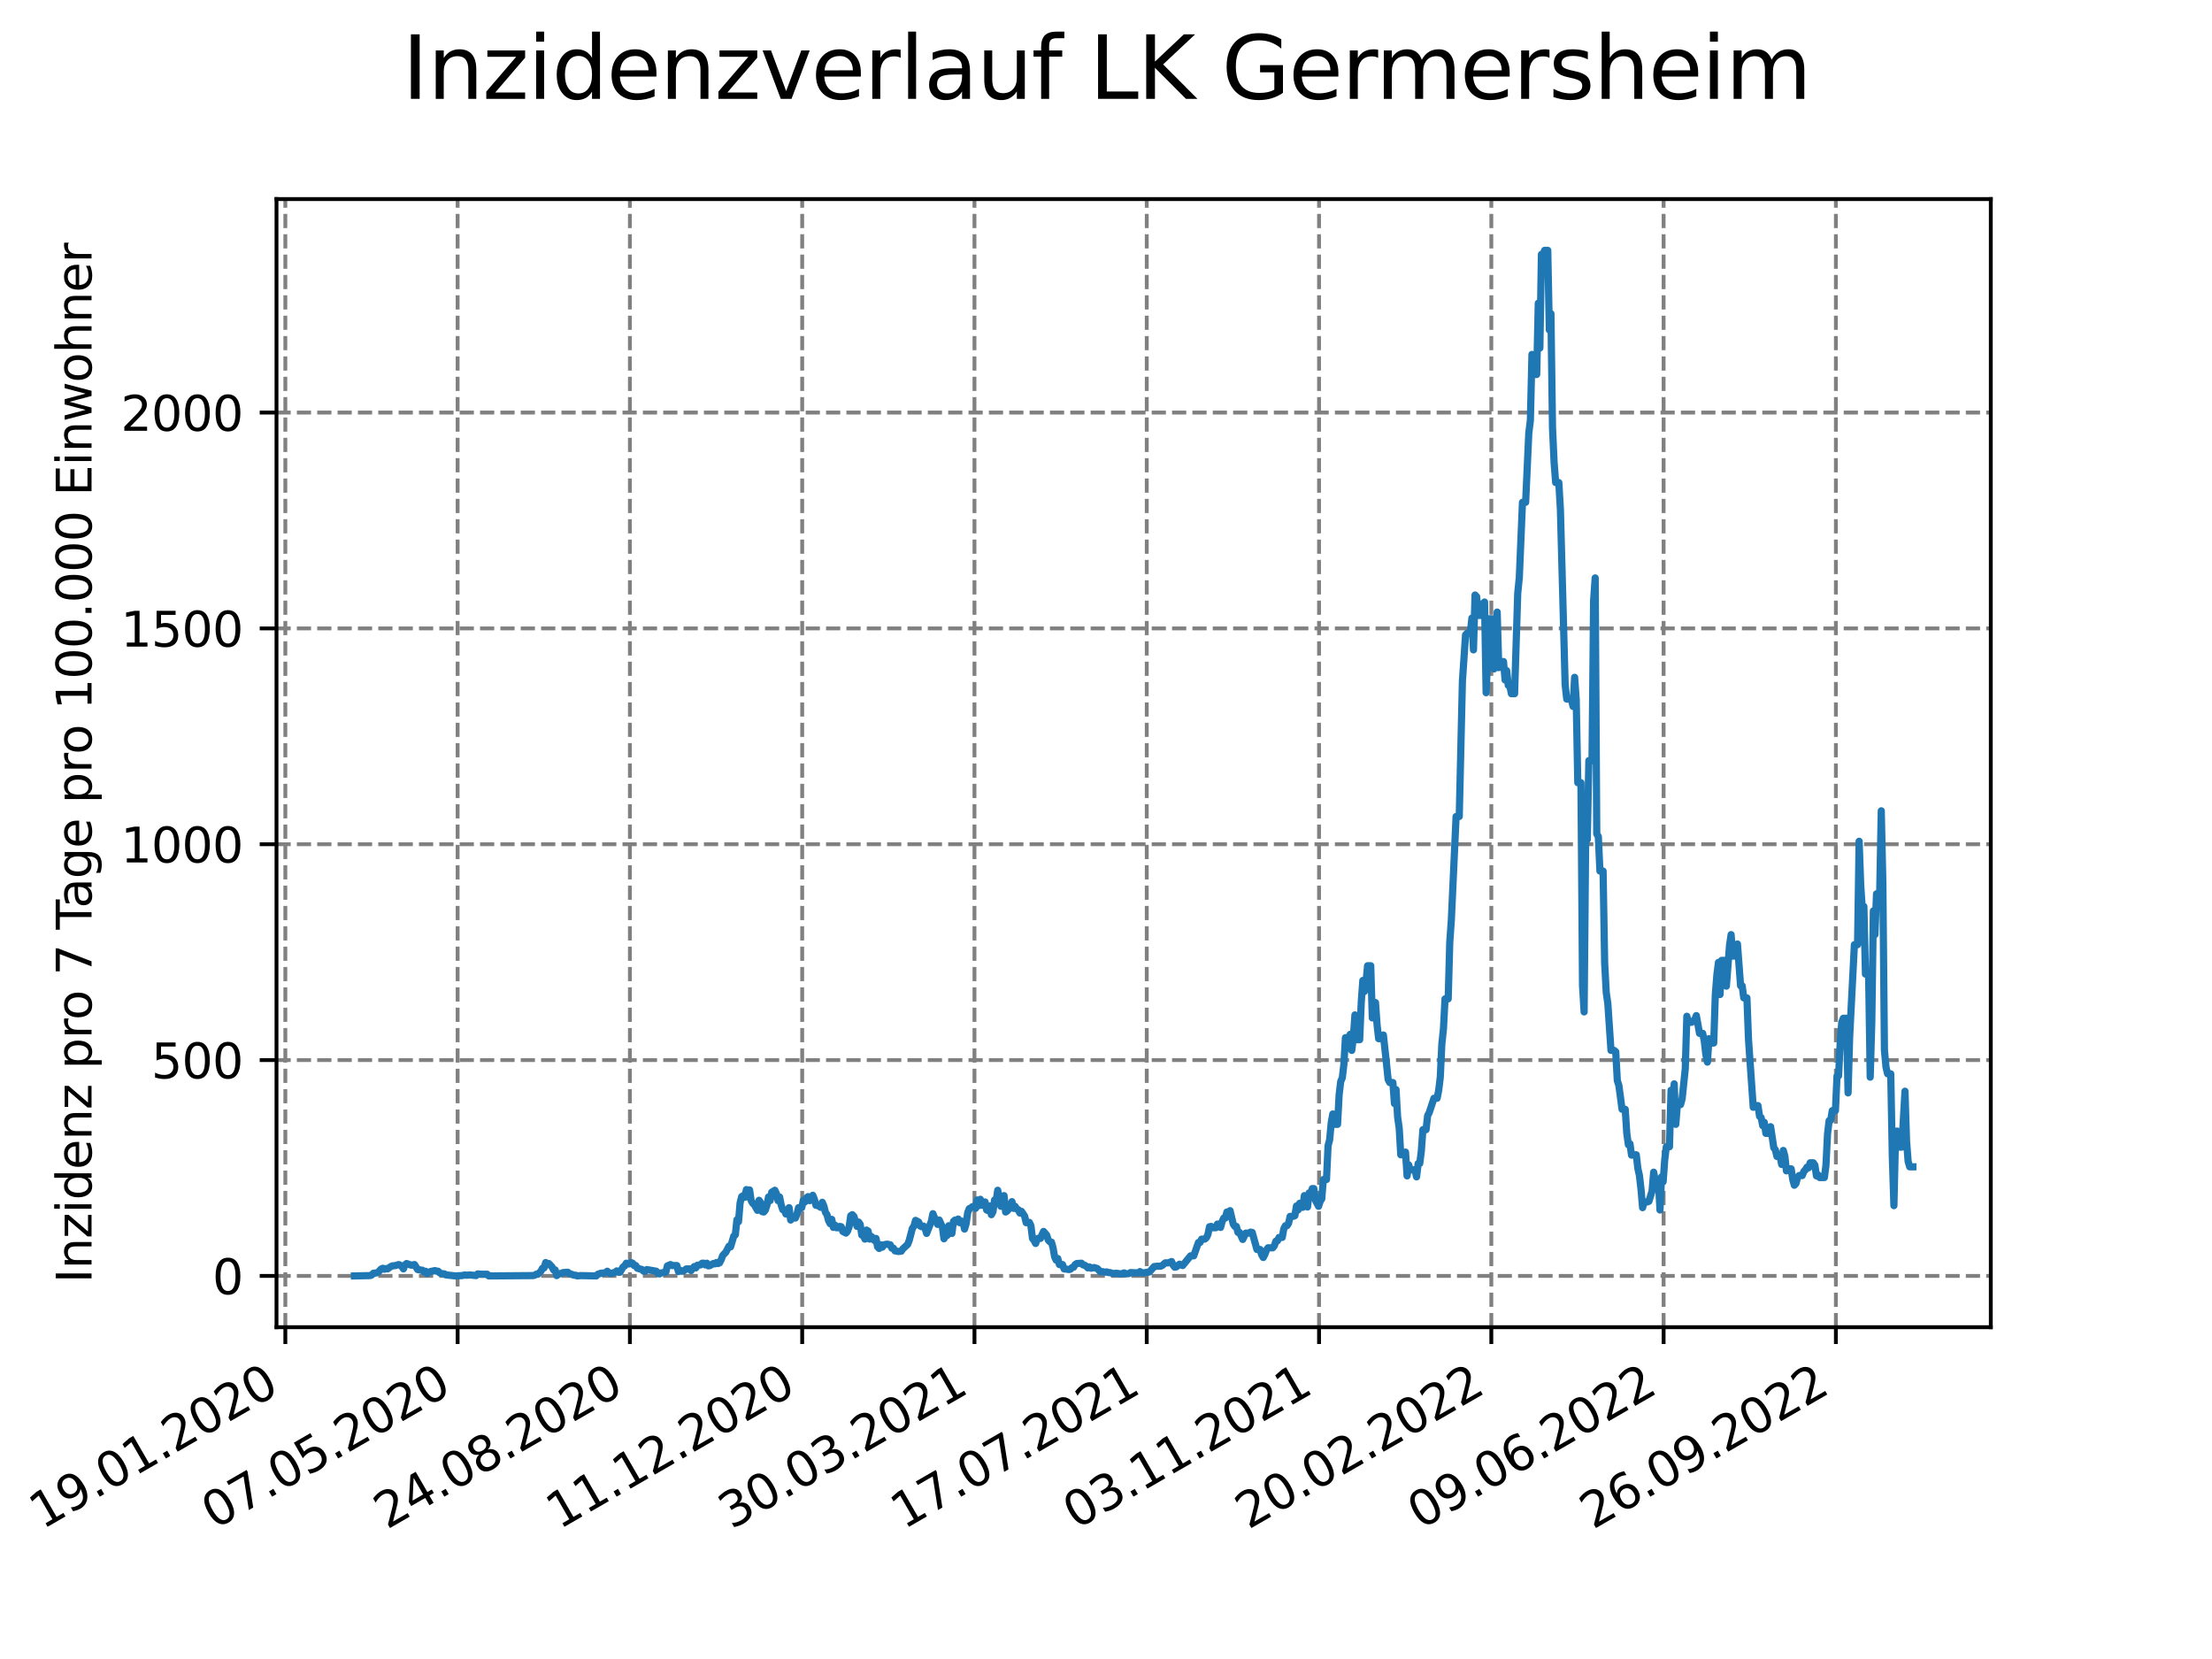 <?xml version="1.0" encoding="utf-8" standalone="no"?>
<!DOCTYPE svg PUBLIC "-//W3C//DTD SVG 1.1//EN"
  "http://www.w3.org/Graphics/SVG/1.1/DTD/svg11.dtd">
<svg xmlns:xlink="http://www.w3.org/1999/xlink" width="460.8pt" height="345.6pt" viewBox="0 0 460.8 345.6" xmlns="http://www.w3.org/2000/svg" version="1.1">
 <defs>
  <style type="text/css">*{stroke-linejoin: round; stroke-linecap: butt}</style>
 </defs>
 <g id="figure_1">
  <g id="patch_1">
   <path d="M 0 345.6 
L 460.8 345.6 
L 460.8 0 
L 0 0 
z
" style="fill: #ffffff"/>
  </g>
  <g id="axes_1">
   <g id="patch_2">
    <path d="M 57.6 276.48 
L 414.72 276.48 
L 414.72 41.472 
L 57.6 41.472 
z
" style="fill: #ffffff"/>
   </g>
   <g id="matplotlib.axis_1">
    <g id="xtick_1">
     <g id="line2d_1">
      <path d="M 59.441 276.48 
L 59.441 41.472 
" clip-path="url(#p1790103b76)" style="fill: none; stroke-dasharray: 2.96,1.28; stroke-dashoffset: 0; stroke: #808080; stroke-width: 0.8"/>
     </g>
     <g id="line2d_2">
      <defs>
       <path id="mfc43ebc1b9" d="M 0 0 
L 0 3.5 
" style="stroke: #000000; stroke-width: 0.8"/>
      </defs>
      <g>
       <use xlink:href="#mfc43ebc1b9" x="59.441" y="276.48" style="stroke: #000000; stroke-width: 0.8"/>
      </g>
     </g>
     <g id="text_1">
      <!-- 19.01.2020 -->
      <g transform="translate(8.816 318.689) rotate(-30) scale(0.1 -0.1)">
       <defs>
        <path id="DejaVuSans-31" d="M 794 531 
L 1825 531 
L 1825 4091 
L 703 3866 
L 703 4441 
L 1819 4666 
L 2450 4666 
L 2450 531 
L 3481 531 
L 3481 0 
L 794 0 
L 794 531 
z
" transform="scale(0.016)"/>
        <path id="DejaVuSans-39" d="M 703 97 
L 703 672 
Q 941 559 1184 500 
Q 1428 441 1663 441 
Q 2288 441 2617 861 
Q 2947 1281 2994 2138 
Q 2813 1869 2534 1725 
Q 2256 1581 1919 1581 
Q 1219 1581 811 2004 
Q 403 2428 403 3163 
Q 403 3881 828 4315 
Q 1253 4750 1959 4750 
Q 2769 4750 3195 4129 
Q 3622 3509 3622 2328 
Q 3622 1225 3098 567 
Q 2575 -91 1691 -91 
Q 1453 -91 1209 -44 
Q 966 3 703 97 
z
M 1959 2075 
Q 2384 2075 2632 2365 
Q 2881 2656 2881 3163 
Q 2881 3666 2632 3958 
Q 2384 4250 1959 4250 
Q 1534 4250 1286 3958 
Q 1038 3666 1038 3163 
Q 1038 2656 1286 2365 
Q 1534 2075 1959 2075 
z
" transform="scale(0.016)"/>
        <path id="DejaVuSans-2e" d="M 684 794 
L 1344 794 
L 1344 0 
L 684 0 
L 684 794 
z
" transform="scale(0.016)"/>
        <path id="DejaVuSans-30" d="M 2034 4250 
Q 1547 4250 1301 3770 
Q 1056 3291 1056 2328 
Q 1056 1369 1301 889 
Q 1547 409 2034 409 
Q 2525 409 2770 889 
Q 3016 1369 3016 2328 
Q 3016 3291 2770 3770 
Q 2525 4250 2034 4250 
z
M 2034 4750 
Q 2819 4750 3233 4129 
Q 3647 3509 3647 2328 
Q 3647 1150 3233 529 
Q 2819 -91 2034 -91 
Q 1250 -91 836 529 
Q 422 1150 422 2328 
Q 422 3509 836 4129 
Q 1250 4750 2034 4750 
z
" transform="scale(0.016)"/>
        <path id="DejaVuSans-32" d="M 1228 531 
L 3431 531 
L 3431 0 
L 469 0 
L 469 531 
Q 828 903 1448 1529 
Q 2069 2156 2228 2338 
Q 2531 2678 2651 2914 
Q 2772 3150 2772 3378 
Q 2772 3750 2511 3984 
Q 2250 4219 1831 4219 
Q 1534 4219 1204 4116 
Q 875 4013 500 3803 
L 500 4441 
Q 881 4594 1212 4672 
Q 1544 4750 1819 4750 
Q 2544 4750 2975 4387 
Q 3406 4025 3406 3419 
Q 3406 3131 3298 2873 
Q 3191 2616 2906 2266 
Q 2828 2175 2409 1742 
Q 1991 1309 1228 531 
z
" transform="scale(0.016)"/>
       </defs>
       <use xlink:href="#DejaVuSans-31"/>
       <use xlink:href="#DejaVuSans-39" x="63.623"/>
       <use xlink:href="#DejaVuSans-2e" x="127.246"/>
       <use xlink:href="#DejaVuSans-30" x="159.033"/>
       <use xlink:href="#DejaVuSans-31" x="222.656"/>
       <use xlink:href="#DejaVuSans-2e" x="286.279"/>
       <use xlink:href="#DejaVuSans-32" x="318.066"/>
       <use xlink:href="#DejaVuSans-30" x="381.689"/>
       <use xlink:href="#DejaVuSans-32" x="445.312"/>
       <use xlink:href="#DejaVuSans-30" x="508.936"/>
      </g>
     </g>
    </g>
    <g id="xtick_2">
     <g id="line2d_3">
      <path d="M 95.331 276.48 
L 95.331 41.472 
" clip-path="url(#p1790103b76)" style="fill: none; stroke-dasharray: 2.96,1.28; stroke-dashoffset: 0; stroke: #808080; stroke-width: 0.8"/>
     </g>
     <g id="line2d_4">
      <g>
       <use xlink:href="#mfc43ebc1b9" x="95.331" y="276.48" style="stroke: #000000; stroke-width: 0.8"/>
      </g>
     </g>
     <g id="text_2">
      <!-- 07.05.2020 -->
      <g transform="translate(44.706 318.689) rotate(-30) scale(0.1 -0.1)">
       <defs>
        <path id="DejaVuSans-37" d="M 525 4666 
L 3525 4666 
L 3525 4397 
L 1831 0 
L 1172 0 
L 2766 4134 
L 525 4134 
L 525 4666 
z
" transform="scale(0.016)"/>
        <path id="DejaVuSans-35" d="M 691 4666 
L 3169 4666 
L 3169 4134 
L 1269 4134 
L 1269 2991 
Q 1406 3038 1543 3061 
Q 1681 3084 1819 3084 
Q 2600 3084 3056 2656 
Q 3513 2228 3513 1497 
Q 3513 744 3044 326 
Q 2575 -91 1722 -91 
Q 1428 -91 1123 -41 
Q 819 9 494 109 
L 494 744 
Q 775 591 1075 516 
Q 1375 441 1709 441 
Q 2250 441 2565 725 
Q 2881 1009 2881 1497 
Q 2881 1984 2565 2268 
Q 2250 2553 1709 2553 
Q 1456 2553 1204 2497 
Q 953 2441 691 2322 
L 691 4666 
z
" transform="scale(0.016)"/>
       </defs>
       <use xlink:href="#DejaVuSans-30"/>
       <use xlink:href="#DejaVuSans-37" x="63.623"/>
       <use xlink:href="#DejaVuSans-2e" x="127.246"/>
       <use xlink:href="#DejaVuSans-30" x="159.033"/>
       <use xlink:href="#DejaVuSans-35" x="222.656"/>
       <use xlink:href="#DejaVuSans-2e" x="286.279"/>
       <use xlink:href="#DejaVuSans-32" x="318.066"/>
       <use xlink:href="#DejaVuSans-30" x="381.689"/>
       <use xlink:href="#DejaVuSans-32" x="445.312"/>
       <use xlink:href="#DejaVuSans-30" x="508.936"/>
      </g>
     </g>
    </g>
    <g id="xtick_3">
     <g id="line2d_5">
      <path d="M 131.221 276.48 
L 131.221 41.472 
" clip-path="url(#p1790103b76)" style="fill: none; stroke-dasharray: 2.96,1.28; stroke-dashoffset: 0; stroke: #808080; stroke-width: 0.8"/>
     </g>
     <g id="line2d_6">
      <g>
       <use xlink:href="#mfc43ebc1b9" x="131.221" y="276.48" style="stroke: #000000; stroke-width: 0.8"/>
      </g>
     </g>
     <g id="text_3">
      <!-- 24.08.2020 -->
      <g transform="translate(80.596 318.689) rotate(-30) scale(0.1 -0.1)">
       <defs>
        <path id="DejaVuSans-34" d="M 2419 4116 
L 825 1625 
L 2419 1625 
L 2419 4116 
z
M 2253 4666 
L 3047 4666 
L 3047 1625 
L 3713 1625 
L 3713 1100 
L 3047 1100 
L 3047 0 
L 2419 0 
L 2419 1100 
L 313 1100 
L 313 1709 
L 2253 4666 
z
" transform="scale(0.016)"/>
        <path id="DejaVuSans-38" d="M 2034 2216 
Q 1584 2216 1326 1975 
Q 1069 1734 1069 1313 
Q 1069 891 1326 650 
Q 1584 409 2034 409 
Q 2484 409 2743 651 
Q 3003 894 3003 1313 
Q 3003 1734 2745 1975 
Q 2488 2216 2034 2216 
z
M 1403 2484 
Q 997 2584 770 2862 
Q 544 3141 544 3541 
Q 544 4100 942 4425 
Q 1341 4750 2034 4750 
Q 2731 4750 3128 4425 
Q 3525 4100 3525 3541 
Q 3525 3141 3298 2862 
Q 3072 2584 2669 2484 
Q 3125 2378 3379 2068 
Q 3634 1759 3634 1313 
Q 3634 634 3220 271 
Q 2806 -91 2034 -91 
Q 1263 -91 848 271 
Q 434 634 434 1313 
Q 434 1759 690 2068 
Q 947 2378 1403 2484 
z
M 1172 3481 
Q 1172 3119 1398 2916 
Q 1625 2713 2034 2713 
Q 2441 2713 2670 2916 
Q 2900 3119 2900 3481 
Q 2900 3844 2670 4047 
Q 2441 4250 2034 4250 
Q 1625 4250 1398 4047 
Q 1172 3844 1172 3481 
z
" transform="scale(0.016)"/>
       </defs>
       <use xlink:href="#DejaVuSans-32"/>
       <use xlink:href="#DejaVuSans-34" x="63.623"/>
       <use xlink:href="#DejaVuSans-2e" x="127.246"/>
       <use xlink:href="#DejaVuSans-30" x="159.033"/>
       <use xlink:href="#DejaVuSans-38" x="222.656"/>
       <use xlink:href="#DejaVuSans-2e" x="286.279"/>
       <use xlink:href="#DejaVuSans-32" x="318.066"/>
       <use xlink:href="#DejaVuSans-30" x="381.689"/>
       <use xlink:href="#DejaVuSans-32" x="445.312"/>
       <use xlink:href="#DejaVuSans-30" x="508.936"/>
      </g>
     </g>
    </g>
    <g id="xtick_4">
     <g id="line2d_7">
      <path d="M 167.111 276.48 
L 167.111 41.472 
" clip-path="url(#p1790103b76)" style="fill: none; stroke-dasharray: 2.96,1.28; stroke-dashoffset: 0; stroke: #808080; stroke-width: 0.8"/>
     </g>
     <g id="line2d_8">
      <g>
       <use xlink:href="#mfc43ebc1b9" x="167.111" y="276.48" style="stroke: #000000; stroke-width: 0.8"/>
      </g>
     </g>
     <g id="text_4">
      <!-- 11.12.2020 -->
      <g transform="translate(116.485 318.689) rotate(-30) scale(0.1 -0.1)">
       <use xlink:href="#DejaVuSans-31"/>
       <use xlink:href="#DejaVuSans-31" x="63.623"/>
       <use xlink:href="#DejaVuSans-2e" x="127.246"/>
       <use xlink:href="#DejaVuSans-31" x="159.033"/>
       <use xlink:href="#DejaVuSans-32" x="222.656"/>
       <use xlink:href="#DejaVuSans-2e" x="286.279"/>
       <use xlink:href="#DejaVuSans-32" x="318.066"/>
       <use xlink:href="#DejaVuSans-30" x="381.689"/>
       <use xlink:href="#DejaVuSans-32" x="445.312"/>
       <use xlink:href="#DejaVuSans-30" x="508.936"/>
      </g>
     </g>
    </g>
    <g id="xtick_5">
     <g id="line2d_9">
      <path d="M 203 276.48 
L 203 41.472 
" clip-path="url(#p1790103b76)" style="fill: none; stroke-dasharray: 2.96,1.28; stroke-dashoffset: 0; stroke: #808080; stroke-width: 0.8"/>
     </g>
     <g id="line2d_10">
      <g>
       <use xlink:href="#mfc43ebc1b9" x="203" y="276.48" style="stroke: #000000; stroke-width: 0.8"/>
      </g>
     </g>
     <g id="text_5">
      <!-- 30.03.2021 -->
      <g transform="translate(152.375 318.689) rotate(-30) scale(0.1 -0.1)">
       <defs>
        <path id="DejaVuSans-33" d="M 2597 2516 
Q 3050 2419 3304 2112 
Q 3559 1806 3559 1356 
Q 3559 666 3084 287 
Q 2609 -91 1734 -91 
Q 1441 -91 1130 -33 
Q 819 25 488 141 
L 488 750 
Q 750 597 1062 519 
Q 1375 441 1716 441 
Q 2309 441 2620 675 
Q 2931 909 2931 1356 
Q 2931 1769 2642 2001 
Q 2353 2234 1838 2234 
L 1294 2234 
L 1294 2753 
L 1863 2753 
Q 2328 2753 2575 2939 
Q 2822 3125 2822 3475 
Q 2822 3834 2567 4026 
Q 2313 4219 1838 4219 
Q 1578 4219 1281 4162 
Q 984 4106 628 3988 
L 628 4550 
Q 988 4650 1302 4700 
Q 1616 4750 1894 4750 
Q 2613 4750 3031 4423 
Q 3450 4097 3450 3541 
Q 3450 3153 3228 2886 
Q 3006 2619 2597 2516 
z
" transform="scale(0.016)"/>
       </defs>
       <use xlink:href="#DejaVuSans-33"/>
       <use xlink:href="#DejaVuSans-30" x="63.623"/>
       <use xlink:href="#DejaVuSans-2e" x="127.246"/>
       <use xlink:href="#DejaVuSans-30" x="159.033"/>
       <use xlink:href="#DejaVuSans-33" x="222.656"/>
       <use xlink:href="#DejaVuSans-2e" x="286.279"/>
       <use xlink:href="#DejaVuSans-32" x="318.066"/>
       <use xlink:href="#DejaVuSans-30" x="381.689"/>
       <use xlink:href="#DejaVuSans-32" x="445.312"/>
       <use xlink:href="#DejaVuSans-31" x="508.936"/>
      </g>
     </g>
    </g>
    <g id="xtick_6">
     <g id="line2d_11">
      <path d="M 238.89 276.48 
L 238.89 41.472 
" clip-path="url(#p1790103b76)" style="fill: none; stroke-dasharray: 2.96,1.28; stroke-dashoffset: 0; stroke: #808080; stroke-width: 0.8"/>
     </g>
     <g id="line2d_12">
      <g>
       <use xlink:href="#mfc43ebc1b9" x="238.89" y="276.48" style="stroke: #000000; stroke-width: 0.8"/>
      </g>
     </g>
     <g id="text_6">
      <!-- 17.07.2021 -->
      <g transform="translate(188.265 318.689) rotate(-30) scale(0.1 -0.1)">
       <use xlink:href="#DejaVuSans-31"/>
       <use xlink:href="#DejaVuSans-37" x="63.623"/>
       <use xlink:href="#DejaVuSans-2e" x="127.246"/>
       <use xlink:href="#DejaVuSans-30" x="159.033"/>
       <use xlink:href="#DejaVuSans-37" x="222.656"/>
       <use xlink:href="#DejaVuSans-2e" x="286.279"/>
       <use xlink:href="#DejaVuSans-32" x="318.066"/>
       <use xlink:href="#DejaVuSans-30" x="381.689"/>
       <use xlink:href="#DejaVuSans-32" x="445.312"/>
       <use xlink:href="#DejaVuSans-31" x="508.936"/>
      </g>
     </g>
    </g>
    <g id="xtick_7">
     <g id="line2d_13">
      <path d="M 274.78 276.48 
L 274.78 41.472 
" clip-path="url(#p1790103b76)" style="fill: none; stroke-dasharray: 2.96,1.28; stroke-dashoffset: 0; stroke: #808080; stroke-width: 0.8"/>
     </g>
     <g id="line2d_14">
      <g>
       <use xlink:href="#mfc43ebc1b9" x="274.78" y="276.48" style="stroke: #000000; stroke-width: 0.8"/>
      </g>
     </g>
     <g id="text_7">
      <!-- 03.11.2021 -->
      <g transform="translate(224.155 318.689) rotate(-30) scale(0.1 -0.1)">
       <use xlink:href="#DejaVuSans-30"/>
       <use xlink:href="#DejaVuSans-33" x="63.623"/>
       <use xlink:href="#DejaVuSans-2e" x="127.246"/>
       <use xlink:href="#DejaVuSans-31" x="159.033"/>
       <use xlink:href="#DejaVuSans-31" x="222.656"/>
       <use xlink:href="#DejaVuSans-2e" x="286.279"/>
       <use xlink:href="#DejaVuSans-32" x="318.066"/>
       <use xlink:href="#DejaVuSans-30" x="381.689"/>
       <use xlink:href="#DejaVuSans-32" x="445.312"/>
       <use xlink:href="#DejaVuSans-31" x="508.936"/>
      </g>
     </g>
    </g>
    <g id="xtick_8">
     <g id="line2d_15">
      <path d="M 310.67 276.48 
L 310.67 41.472 
" clip-path="url(#p1790103b76)" style="fill: none; stroke-dasharray: 2.96,1.28; stroke-dashoffset: 0; stroke: #808080; stroke-width: 0.8"/>
     </g>
     <g id="line2d_16">
      <g>
       <use xlink:href="#mfc43ebc1b9" x="310.67" y="276.48" style="stroke: #000000; stroke-width: 0.8"/>
      </g>
     </g>
     <g id="text_8">
      <!-- 20.02.2022 -->
      <g transform="translate(260.045 318.689) rotate(-30) scale(0.1 -0.1)">
       <use xlink:href="#DejaVuSans-32"/>
       <use xlink:href="#DejaVuSans-30" x="63.623"/>
       <use xlink:href="#DejaVuSans-2e" x="127.246"/>
       <use xlink:href="#DejaVuSans-30" x="159.033"/>
       <use xlink:href="#DejaVuSans-32" x="222.656"/>
       <use xlink:href="#DejaVuSans-2e" x="286.279"/>
       <use xlink:href="#DejaVuSans-32" x="318.066"/>
       <use xlink:href="#DejaVuSans-30" x="381.689"/>
       <use xlink:href="#DejaVuSans-32" x="445.312"/>
       <use xlink:href="#DejaVuSans-32" x="508.936"/>
      </g>
     </g>
    </g>
    <g id="xtick_9">
     <g id="line2d_17">
      <path d="M 346.56 276.48 
L 346.56 41.472 
" clip-path="url(#p1790103b76)" style="fill: none; stroke-dasharray: 2.96,1.28; stroke-dashoffset: 0; stroke: #808080; stroke-width: 0.8"/>
     </g>
     <g id="line2d_18">
      <g>
       <use xlink:href="#mfc43ebc1b9" x="346.56" y="276.48" style="stroke: #000000; stroke-width: 0.8"/>
      </g>
     </g>
     <g id="text_9">
      <!-- 09.06.2022 -->
      <g transform="translate(295.934 318.689) rotate(-30) scale(0.1 -0.1)">
       <defs>
        <path id="DejaVuSans-36" d="M 2113 2584 
Q 1688 2584 1439 2293 
Q 1191 2003 1191 1497 
Q 1191 994 1439 701 
Q 1688 409 2113 409 
Q 2538 409 2786 701 
Q 3034 994 3034 1497 
Q 3034 2003 2786 2293 
Q 2538 2584 2113 2584 
z
M 3366 4563 
L 3366 3988 
Q 3128 4100 2886 4159 
Q 2644 4219 2406 4219 
Q 1781 4219 1451 3797 
Q 1122 3375 1075 2522 
Q 1259 2794 1537 2939 
Q 1816 3084 2150 3084 
Q 2853 3084 3261 2657 
Q 3669 2231 3669 1497 
Q 3669 778 3244 343 
Q 2819 -91 2113 -91 
Q 1303 -91 875 529 
Q 447 1150 447 2328 
Q 447 3434 972 4092 
Q 1497 4750 2381 4750 
Q 2619 4750 2861 4703 
Q 3103 4656 3366 4563 
z
" transform="scale(0.016)"/>
       </defs>
       <use xlink:href="#DejaVuSans-30"/>
       <use xlink:href="#DejaVuSans-39" x="63.623"/>
       <use xlink:href="#DejaVuSans-2e" x="127.246"/>
       <use xlink:href="#DejaVuSans-30" x="159.033"/>
       <use xlink:href="#DejaVuSans-36" x="222.656"/>
       <use xlink:href="#DejaVuSans-2e" x="286.279"/>
       <use xlink:href="#DejaVuSans-32" x="318.066"/>
       <use xlink:href="#DejaVuSans-30" x="381.689"/>
       <use xlink:href="#DejaVuSans-32" x="445.312"/>
       <use xlink:href="#DejaVuSans-32" x="508.936"/>
      </g>
     </g>
    </g>
    <g id="xtick_10">
     <g id="line2d_19">
      <path d="M 382.449 276.48 
L 382.449 41.472 
" clip-path="url(#p1790103b76)" style="fill: none; stroke-dasharray: 2.96,1.28; stroke-dashoffset: 0; stroke: #808080; stroke-width: 0.8"/>
     </g>
     <g id="line2d_20">
      <g>
       <use xlink:href="#mfc43ebc1b9" x="382.449" y="276.48" style="stroke: #000000; stroke-width: 0.8"/>
      </g>
     </g>
     <g id="text_10">
      <!-- 26.09.2022 -->
      <g transform="translate(331.824 318.689) rotate(-30) scale(0.1 -0.1)">
       <use xlink:href="#DejaVuSans-32"/>
       <use xlink:href="#DejaVuSans-36" x="63.623"/>
       <use xlink:href="#DejaVuSans-2e" x="127.246"/>
       <use xlink:href="#DejaVuSans-30" x="159.033"/>
       <use xlink:href="#DejaVuSans-39" x="222.656"/>
       <use xlink:href="#DejaVuSans-2e" x="286.279"/>
       <use xlink:href="#DejaVuSans-32" x="318.066"/>
       <use xlink:href="#DejaVuSans-30" x="381.689"/>
       <use xlink:href="#DejaVuSans-32" x="445.312"/>
       <use xlink:href="#DejaVuSans-32" x="508.936"/>
      </g>
     </g>
    </g>
   </g>
   <g id="matplotlib.axis_2">
    <g id="ytick_1">
     <g id="line2d_21">
      <path d="M 57.6 265.798 
L 414.72 265.798 
" clip-path="url(#p1790103b76)" style="fill: none; stroke-dasharray: 2.96,1.28; stroke-dashoffset: 0; stroke: #808080; stroke-width: 0.8"/>
     </g>
     <g id="line2d_22">
      <defs>
       <path id="ma4d286fb2f" d="M 0 0 
L -3.5 0 
" style="stroke: #000000; stroke-width: 0.8"/>
      </defs>
      <g>
       <use xlink:href="#ma4d286fb2f" x="57.6" y="265.798" style="stroke: #000000; stroke-width: 0.8"/>
      </g>
     </g>
     <g id="text_11">
      <!-- 0 -->
      <g transform="translate(44.237 269.597) scale(0.1 -0.1)">
       <use xlink:href="#DejaVuSans-30"/>
      </g>
     </g>
    </g>
    <g id="ytick_2">
     <g id="line2d_23">
      <path d="M 57.6 220.834 
L 414.72 220.834 
" clip-path="url(#p1790103b76)" style="fill: none; stroke-dasharray: 2.96,1.28; stroke-dashoffset: 0; stroke: #808080; stroke-width: 0.8"/>
     </g>
     <g id="line2d_24">
      <g>
       <use xlink:href="#ma4d286fb2f" x="57.6" y="220.834" style="stroke: #000000; stroke-width: 0.8"/>
      </g>
     </g>
     <g id="text_12">
      <!-- 500 -->
      <g transform="translate(31.512 224.633) scale(0.1 -0.1)">
       <use xlink:href="#DejaVuSans-35"/>
       <use xlink:href="#DejaVuSans-30" x="63.623"/>
       <use xlink:href="#DejaVuSans-30" x="127.246"/>
      </g>
     </g>
    </g>
    <g id="ytick_3">
     <g id="line2d_25">
      <path d="M 57.6 175.87 
L 414.72 175.87 
" clip-path="url(#p1790103b76)" style="fill: none; stroke-dasharray: 2.96,1.28; stroke-dashoffset: 0; stroke: #808080; stroke-width: 0.8"/>
     </g>
     <g id="line2d_26">
      <g>
       <use xlink:href="#ma4d286fb2f" x="57.6" y="175.87" style="stroke: #000000; stroke-width: 0.8"/>
      </g>
     </g>
     <g id="text_13">
      <!-- 1000 -->
      <g transform="translate(25.15 179.669) scale(0.1 -0.1)">
       <use xlink:href="#DejaVuSans-31"/>
       <use xlink:href="#DejaVuSans-30" x="63.623"/>
       <use xlink:href="#DejaVuSans-30" x="127.246"/>
       <use xlink:href="#DejaVuSans-30" x="190.869"/>
      </g>
     </g>
    </g>
    <g id="ytick_4">
     <g id="line2d_27">
      <path d="M 57.6 130.906 
L 414.72 130.906 
" clip-path="url(#p1790103b76)" style="fill: none; stroke-dasharray: 2.96,1.28; stroke-dashoffset: 0; stroke: #808080; stroke-width: 0.8"/>
     </g>
     <g id="line2d_28">
      <g>
       <use xlink:href="#ma4d286fb2f" x="57.6" y="130.906" style="stroke: #000000; stroke-width: 0.8"/>
      </g>
     </g>
     <g id="text_14">
      <!-- 1500 -->
      <g transform="translate(25.15 134.706) scale(0.1 -0.1)">
       <use xlink:href="#DejaVuSans-31"/>
       <use xlink:href="#DejaVuSans-35" x="63.623"/>
       <use xlink:href="#DejaVuSans-30" x="127.246"/>
       <use xlink:href="#DejaVuSans-30" x="190.869"/>
      </g>
     </g>
    </g>
    <g id="ytick_5">
     <g id="line2d_29">
      <path d="M 57.6 85.943 
L 414.72 85.943 
" clip-path="url(#p1790103b76)" style="fill: none; stroke-dasharray: 2.96,1.28; stroke-dashoffset: 0; stroke: #808080; stroke-width: 0.8"/>
     </g>
     <g id="line2d_30">
      <g>
       <use xlink:href="#ma4d286fb2f" x="57.6" y="85.943" style="stroke: #000000; stroke-width: 0.8"/>
      </g>
     </g>
     <g id="text_15">
      <!-- 2000 -->
      <g transform="translate(25.15 89.742) scale(0.1 -0.1)">
       <use xlink:href="#DejaVuSans-32"/>
       <use xlink:href="#DejaVuSans-30" x="63.623"/>
       <use xlink:href="#DejaVuSans-30" x="127.246"/>
       <use xlink:href="#DejaVuSans-30" x="190.869"/>
      </g>
     </g>
    </g>
    <g id="text_16">
     <!-- Inzidenz pro 7 Tage pro 100.000 Einwohner -->
     <g transform="translate(19.07 267.301) rotate(-90) scale(0.1 -0.1)">
      <defs>
       <path id="DejaVuSans-49" d="M 628 4666 
L 1259 4666 
L 1259 0 
L 628 0 
L 628 4666 
z
" transform="scale(0.016)"/>
       <path id="DejaVuSans-6e" d="M 3513 2113 
L 3513 0 
L 2938 0 
L 2938 2094 
Q 2938 2591 2744 2837 
Q 2550 3084 2163 3084 
Q 1697 3084 1428 2787 
Q 1159 2491 1159 1978 
L 1159 0 
L 581 0 
L 581 3500 
L 1159 3500 
L 1159 2956 
Q 1366 3272 1645 3428 
Q 1925 3584 2291 3584 
Q 2894 3584 3203 3211 
Q 3513 2838 3513 2113 
z
" transform="scale(0.016)"/>
       <path id="DejaVuSans-7a" d="M 353 3500 
L 3084 3500 
L 3084 2975 
L 922 459 
L 3084 459 
L 3084 0 
L 275 0 
L 275 525 
L 2438 3041 
L 353 3041 
L 353 3500 
z
" transform="scale(0.016)"/>
       <path id="DejaVuSans-69" d="M 603 3500 
L 1178 3500 
L 1178 0 
L 603 0 
L 603 3500 
z
M 603 4863 
L 1178 4863 
L 1178 4134 
L 603 4134 
L 603 4863 
z
" transform="scale(0.016)"/>
       <path id="DejaVuSans-64" d="M 2906 2969 
L 2906 4863 
L 3481 4863 
L 3481 0 
L 2906 0 
L 2906 525 
Q 2725 213 2448 61 
Q 2172 -91 1784 -91 
Q 1150 -91 751 415 
Q 353 922 353 1747 
Q 353 2572 751 3078 
Q 1150 3584 1784 3584 
Q 2172 3584 2448 3432 
Q 2725 3281 2906 2969 
z
M 947 1747 
Q 947 1113 1208 752 
Q 1469 391 1925 391 
Q 2381 391 2643 752 
Q 2906 1113 2906 1747 
Q 2906 2381 2643 2742 
Q 2381 3103 1925 3103 
Q 1469 3103 1208 2742 
Q 947 2381 947 1747 
z
" transform="scale(0.016)"/>
       <path id="DejaVuSans-65" d="M 3597 1894 
L 3597 1613 
L 953 1613 
Q 991 1019 1311 708 
Q 1631 397 2203 397 
Q 2534 397 2845 478 
Q 3156 559 3463 722 
L 3463 178 
Q 3153 47 2828 -22 
Q 2503 -91 2169 -91 
Q 1331 -91 842 396 
Q 353 884 353 1716 
Q 353 2575 817 3079 
Q 1281 3584 2069 3584 
Q 2775 3584 3186 3129 
Q 3597 2675 3597 1894 
z
M 3022 2063 
Q 3016 2534 2758 2815 
Q 2500 3097 2075 3097 
Q 1594 3097 1305 2825 
Q 1016 2553 972 2059 
L 3022 2063 
z
" transform="scale(0.016)"/>
       <path id="DejaVuSans-20" transform="scale(0.016)"/>
       <path id="DejaVuSans-70" d="M 1159 525 
L 1159 -1331 
L 581 -1331 
L 581 3500 
L 1159 3500 
L 1159 2969 
Q 1341 3281 1617 3432 
Q 1894 3584 2278 3584 
Q 2916 3584 3314 3078 
Q 3713 2572 3713 1747 
Q 3713 922 3314 415 
Q 2916 -91 2278 -91 
Q 1894 -91 1617 61 
Q 1341 213 1159 525 
z
M 3116 1747 
Q 3116 2381 2855 2742 
Q 2594 3103 2138 3103 
Q 1681 3103 1420 2742 
Q 1159 2381 1159 1747 
Q 1159 1113 1420 752 
Q 1681 391 2138 391 
Q 2594 391 2855 752 
Q 3116 1113 3116 1747 
z
" transform="scale(0.016)"/>
       <path id="DejaVuSans-72" d="M 2631 2963 
Q 2534 3019 2420 3045 
Q 2306 3072 2169 3072 
Q 1681 3072 1420 2755 
Q 1159 2438 1159 1844 
L 1159 0 
L 581 0 
L 581 3500 
L 1159 3500 
L 1159 2956 
Q 1341 3275 1631 3429 
Q 1922 3584 2338 3584 
Q 2397 3584 2469 3576 
Q 2541 3569 2628 3553 
L 2631 2963 
z
" transform="scale(0.016)"/>
       <path id="DejaVuSans-6f" d="M 1959 3097 
Q 1497 3097 1228 2736 
Q 959 2375 959 1747 
Q 959 1119 1226 758 
Q 1494 397 1959 397 
Q 2419 397 2687 759 
Q 2956 1122 2956 1747 
Q 2956 2369 2687 2733 
Q 2419 3097 1959 3097 
z
M 1959 3584 
Q 2709 3584 3137 3096 
Q 3566 2609 3566 1747 
Q 3566 888 3137 398 
Q 2709 -91 1959 -91 
Q 1206 -91 779 398 
Q 353 888 353 1747 
Q 353 2609 779 3096 
Q 1206 3584 1959 3584 
z
" transform="scale(0.016)"/>
       <path id="DejaVuSans-54" d="M -19 4666 
L 3928 4666 
L 3928 4134 
L 2272 4134 
L 2272 0 
L 1638 0 
L 1638 4134 
L -19 4134 
L -19 4666 
z
" transform="scale(0.016)"/>
       <path id="DejaVuSans-61" d="M 2194 1759 
Q 1497 1759 1228 1600 
Q 959 1441 959 1056 
Q 959 750 1161 570 
Q 1363 391 1709 391 
Q 2188 391 2477 730 
Q 2766 1069 2766 1631 
L 2766 1759 
L 2194 1759 
z
M 3341 1997 
L 3341 0 
L 2766 0 
L 2766 531 
Q 2569 213 2275 61 
Q 1981 -91 1556 -91 
Q 1019 -91 701 211 
Q 384 513 384 1019 
Q 384 1609 779 1909 
Q 1175 2209 1959 2209 
L 2766 2209 
L 2766 2266 
Q 2766 2663 2505 2880 
Q 2244 3097 1772 3097 
Q 1472 3097 1187 3025 
Q 903 2953 641 2809 
L 641 3341 
Q 956 3463 1253 3523 
Q 1550 3584 1831 3584 
Q 2591 3584 2966 3190 
Q 3341 2797 3341 1997 
z
" transform="scale(0.016)"/>
       <path id="DejaVuSans-67" d="M 2906 1791 
Q 2906 2416 2648 2759 
Q 2391 3103 1925 3103 
Q 1463 3103 1205 2759 
Q 947 2416 947 1791 
Q 947 1169 1205 825 
Q 1463 481 1925 481 
Q 2391 481 2648 825 
Q 2906 1169 2906 1791 
z
M 3481 434 
Q 3481 -459 3084 -895 
Q 2688 -1331 1869 -1331 
Q 1566 -1331 1297 -1286 
Q 1028 -1241 775 -1147 
L 775 -588 
Q 1028 -725 1275 -790 
Q 1522 -856 1778 -856 
Q 2344 -856 2625 -561 
Q 2906 -266 2906 331 
L 2906 616 
Q 2728 306 2450 153 
Q 2172 0 1784 0 
Q 1141 0 747 490 
Q 353 981 353 1791 
Q 353 2603 747 3093 
Q 1141 3584 1784 3584 
Q 2172 3584 2450 3431 
Q 2728 3278 2906 2969 
L 2906 3500 
L 3481 3500 
L 3481 434 
z
" transform="scale(0.016)"/>
       <path id="DejaVuSans-45" d="M 628 4666 
L 3578 4666 
L 3578 4134 
L 1259 4134 
L 1259 2753 
L 3481 2753 
L 3481 2222 
L 1259 2222 
L 1259 531 
L 3634 531 
L 3634 0 
L 628 0 
L 628 4666 
z
" transform="scale(0.016)"/>
       <path id="DejaVuSans-77" d="M 269 3500 
L 844 3500 
L 1563 769 
L 2278 3500 
L 2956 3500 
L 3675 769 
L 4391 3500 
L 4966 3500 
L 4050 0 
L 3372 0 
L 2619 2869 
L 1863 0 
L 1184 0 
L 269 3500 
z
" transform="scale(0.016)"/>
       <path id="DejaVuSans-68" d="M 3513 2113 
L 3513 0 
L 2938 0 
L 2938 2094 
Q 2938 2591 2744 2837 
Q 2550 3084 2163 3084 
Q 1697 3084 1428 2787 
Q 1159 2491 1159 1978 
L 1159 0 
L 581 0 
L 581 4863 
L 1159 4863 
L 1159 2956 
Q 1366 3272 1645 3428 
Q 1925 3584 2291 3584 
Q 2894 3584 3203 3211 
Q 3513 2838 3513 2113 
z
" transform="scale(0.016)"/>
      </defs>
      <use xlink:href="#DejaVuSans-49"/>
      <use xlink:href="#DejaVuSans-6e" x="29.492"/>
      <use xlink:href="#DejaVuSans-7a" x="92.871"/>
      <use xlink:href="#DejaVuSans-69" x="145.361"/>
      <use xlink:href="#DejaVuSans-64" x="173.145"/>
      <use xlink:href="#DejaVuSans-65" x="236.621"/>
      <use xlink:href="#DejaVuSans-6e" x="298.145"/>
      <use xlink:href="#DejaVuSans-7a" x="361.523"/>
      <use xlink:href="#DejaVuSans-20" x="414.014"/>
      <use xlink:href="#DejaVuSans-70" x="445.801"/>
      <use xlink:href="#DejaVuSans-72" x="509.277"/>
      <use xlink:href="#DejaVuSans-6f" x="548.141"/>
      <use xlink:href="#DejaVuSans-20" x="609.322"/>
      <use xlink:href="#DejaVuSans-37" x="641.109"/>
      <use xlink:href="#DejaVuSans-20" x="704.732"/>
      <use xlink:href="#DejaVuSans-54" x="736.52"/>
      <use xlink:href="#DejaVuSans-61" x="781.104"/>
      <use xlink:href="#DejaVuSans-67" x="842.383"/>
      <use xlink:href="#DejaVuSans-65" x="905.859"/>
      <use xlink:href="#DejaVuSans-20" x="967.383"/>
      <use xlink:href="#DejaVuSans-70" x="999.17"/>
      <use xlink:href="#DejaVuSans-72" x="1062.646"/>
      <use xlink:href="#DejaVuSans-6f" x="1101.51"/>
      <use xlink:href="#DejaVuSans-20" x="1162.691"/>
      <use xlink:href="#DejaVuSans-31" x="1194.479"/>
      <use xlink:href="#DejaVuSans-30" x="1258.102"/>
      <use xlink:href="#DejaVuSans-30" x="1321.725"/>
      <use xlink:href="#DejaVuSans-2e" x="1385.348"/>
      <use xlink:href="#DejaVuSans-30" x="1417.135"/>
      <use xlink:href="#DejaVuSans-30" x="1480.758"/>
      <use xlink:href="#DejaVuSans-30" x="1544.381"/>
      <use xlink:href="#DejaVuSans-20" x="1608.004"/>
      <use xlink:href="#DejaVuSans-45" x="1639.791"/>
      <use xlink:href="#DejaVuSans-69" x="1702.975"/>
      <use xlink:href="#DejaVuSans-6e" x="1730.758"/>
      <use xlink:href="#DejaVuSans-77" x="1794.137"/>
      <use xlink:href="#DejaVuSans-6f" x="1875.924"/>
      <use xlink:href="#DejaVuSans-68" x="1937.105"/>
      <use xlink:href="#DejaVuSans-6e" x="2000.484"/>
      <use xlink:href="#DejaVuSans-65" x="2063.863"/>
      <use xlink:href="#DejaVuSans-72" x="2125.387"/>
     </g>
    </g>
   </g>
   <g id="line2d_31">
    <path d="M 73.833 265.798 
L 77.125 265.728 
L 77.455 265.589 
L 77.784 265.24 
L 78.442 265.17 
L 78.772 265.031 
L 79.43 264.334 
L 79.759 264.195 
L 80.089 264.404 
L 80.418 264.264 
L 80.747 264.334 
L 81.406 263.846 
L 81.735 263.707 
L 82.394 263.637 
L 83.052 263.428 
L 83.381 263.567 
L 83.711 263.846 
L 84.04 264.334 
L 84.369 263.498 
L 84.698 263.219 
L 85.686 263.567 
L 86.345 263.428 
L 87.003 264.473 
L 87.991 264.613 
L 88.32 264.961 
L 88.65 264.822 
L 88.979 265.31 
L 89.637 264.892 
L 90.625 264.683 
L 90.954 264.822 
L 91.284 264.822 
L 91.613 265.17 
L 91.942 265.31 
L 92.601 265.38 
L 92.93 265.589 
L 93.589 265.658 
L 94.247 265.728 
L 94.906 265.798 
L 96.223 265.728 
L 96.881 265.589 
L 97.21 265.658 
L 97.869 265.589 
L 98.528 265.658 
L 99.186 265.728 
L 99.515 265.38 
L 100.174 265.449 
L 101.491 265.449 
L 101.82 265.798 
L 111.04 265.728 
L 111.369 265.658 
L 111.698 265.449 
L 112.027 265.449 
L 112.686 264.822 
L 113.015 264.195 
L 113.344 264.125 
L 113.674 263.01 
L 114.003 263.219 
L 114.332 263.219 
L 114.991 263.916 
L 115.32 264.543 
L 115.649 264.543 
L 115.979 265.728 
L 116.308 265.449 
L 116.966 265.24 
L 117.296 265.101 
L 118.283 265.031 
L 118.613 265.31 
L 119.271 265.519 
L 119.6 265.658 
L 119.93 265.658 
L 120.259 265.798 
L 120.918 265.728 
L 124.21 265.798 
L 124.539 265.449 
L 125.198 265.24 
L 125.856 265.17 
L 126.186 265.101 
L 126.515 264.822 
L 126.844 265.17 
L 127.174 265.31 
L 128.161 265.031 
L 128.491 264.752 
L 128.82 265.031 
L 129.149 265.031 
L 129.808 263.916 
L 130.137 263.707 
L 130.466 263.149 
L 130.795 263.288 
L 131.125 263.288 
L 131.454 263.01 
L 131.783 263.149 
L 132.112 263.637 
L 132.442 263.637 
L 132.771 264.195 
L 133.759 264.473 
L 134.088 264.822 
L 134.417 264.822 
L 134.747 264.473 
L 136.722 264.822 
L 137.051 265.31 
L 137.381 265.38 
L 137.71 265.17 
L 138.369 265.101 
L 138.698 265.031 
L 139.027 263.707 
L 139.686 263.428 
L 140.015 263.637 
L 141.003 263.637 
L 141.332 264.892 
L 141.661 264.613 
L 141.99 264.822 
L 142.32 264.822 
L 142.978 264.334 
L 143.637 264.334 
L 143.966 264.683 
L 144.625 263.846 
L 144.954 264.125 
L 145.283 263.567 
L 145.942 263.498 
L 146.271 263.149 
L 146.6 263.149 
L 146.929 263.498 
L 147.259 263.149 
L 147.588 263.707 
L 147.917 263.637 
L 148.576 263.219 
L 148.905 263.288 
L 149.234 263.01 
L 149.564 263.219 
L 149.893 263.079 
L 150.222 262.452 
L 150.551 261.546 
L 151.21 260.849 
L 151.868 259.594 
L 152.198 259.734 
L 152.856 257.503 
L 153.185 257.224 
L 153.515 254.087 
L 153.844 254.506 
L 154.173 250.602 
L 154.502 249.278 
L 154.832 249.069 
L 155.161 249.417 
L 155.49 247.814 
L 155.82 249.348 
L 156.149 247.884 
L 156.478 250.114 
L 156.807 250.672 
L 157.137 250.951 
L 157.795 252.136 
L 158.124 250.045 
L 158.454 250.533 
L 158.783 252.415 
L 159.112 252.484 
L 159.441 252.066 
L 159.771 251.021 
L 160.1 249.348 
L 160.429 250.114 
L 160.758 248.372 
L 161.417 247.954 
L 161.746 248.651 
L 162.076 250.114 
L 162.405 249.348 
L 162.734 251.021 
L 163.063 251.996 
L 163.393 252.066 
L 163.722 252.903 
L 164.051 252.763 
L 164.38 251.578 
L 164.71 254.157 
L 165.039 253.809 
L 165.368 253.669 
L 165.697 253.739 
L 166.027 252.903 
L 166.356 251.578 
L 166.685 251.718 
L 167.015 251.578 
L 167.344 250.045 
L 167.673 250.393 
L 168.002 249.557 
L 168.332 249.278 
L 168.661 250.114 
L 169.319 248.999 
L 169.649 249.836 
L 169.978 251.09 
L 170.307 251.09 
L 170.966 251.508 
L 171.295 250.463 
L 171.624 251.23 
L 171.953 252.554 
L 172.283 253.042 
L 172.612 254.297 
L 172.941 254.924 
L 173.271 254.018 
L 173.6 255.691 
L 173.929 255.203 
L 174.258 255.76 
L 174.588 255.76 
L 174.917 255.482 
L 175.246 255.551 
L 175.575 256.527 
L 176.234 256.876 
L 176.563 256.457 
L 176.892 255.551 
L 177.222 253.251 
L 177.551 253.042 
L 177.88 253.39 
L 178.539 255.482 
L 178.868 254.575 
L 179.197 255.063 
L 179.527 257.294 
L 179.856 257.364 
L 180.185 258.13 
L 180.514 256.248 
L 180.844 256.457 
L 181.173 258.13 
L 181.502 257.573 
L 181.831 257.852 
L 182.161 258.409 
L 182.49 257.991 
L 182.819 259.734 
L 183.148 260.082 
L 183.478 259.315 
L 183.807 259.803 
L 184.136 259.315 
L 184.795 259.176 
L 185.453 259.315 
L 185.783 260.012 
L 186.112 260.012 
L 186.441 260.57 
L 187.1 260.709 
L 187.758 260.64 
L 188.087 260.152 
L 189.075 259.246 
L 189.404 258.409 
L 190.063 255.9 
L 190.392 255.412 
L 190.722 254.227 
L 191.38 254.575 
L 191.709 255.412 
L 192.039 255.551 
L 192.368 255.412 
L 192.697 255.83 
L 193.026 256.945 
L 194.014 254.436 
L 194.343 252.833 
L 194.673 253.669 
L 195.002 254.087 
L 195.331 255.063 
L 195.66 254.157 
L 196.319 255.621 
L 196.648 258.061 
L 196.978 257.503 
L 197.307 257.364 
L 197.636 255.342 
L 197.965 256.876 
L 198.295 256.945 
L 198.624 254.436 
L 198.953 254.157 
L 199.282 254.506 
L 199.612 253.948 
L 199.941 254.715 
L 200.27 254.366 
L 200.599 254.506 
L 200.929 256.039 
L 201.258 254.924 
L 201.587 252.624 
L 201.917 251.787 
L 202.246 251.648 
L 202.575 251.369 
L 202.904 251.369 
L 203.234 251.718 
L 203.563 249.975 
L 203.892 251.16 
L 204.221 249.836 
L 204.551 251.09 
L 204.88 250.463 
L 205.209 250.393 
L 205.538 252.066 
L 205.868 252.205 
L 206.197 251.23 
L 206.526 253.042 
L 206.855 252.415 
L 207.185 249.975 
L 207.514 250.184 
L 207.843 247.954 
L 208.502 251.299 
L 208.831 250.393 
L 209.16 249.069 
L 209.49 252.484 
L 209.819 252.275 
L 210.148 251.857 
L 210.807 250.323 
L 211.136 251.718 
L 211.465 251.299 
L 211.794 251.857 
L 212.124 251.996 
L 212.453 252.693 
L 212.782 252.345 
L 213.441 253.321 
L 213.77 254.715 
L 214.429 254.645 
L 214.758 255.342 
L 215.087 257.991 
L 215.416 258.409 
L 215.746 259.037 
L 216.075 258.061 
L 216.404 257.921 
L 216.733 257.991 
L 217.392 256.527 
L 218.05 257.294 
L 218.38 258.339 
L 218.709 258.688 
L 219.038 258.758 
L 219.368 259.943 
L 219.697 261.825 
L 220.026 262.522 
L 220.355 262.173 
L 220.685 263.428 
L 221.014 263.498 
L 221.343 263.428 
L 221.672 264.334 
L 222.331 264.404 
L 222.66 264.473 
L 222.989 264.404 
L 223.319 264.055 
L 223.648 263.986 
L 223.977 263.428 
L 224.306 263.219 
L 225.294 263.149 
L 225.624 263.498 
L 225.953 263.567 
L 226.282 263.776 
L 226.611 264.125 
L 226.941 263.916 
L 227.27 264.195 
L 227.928 264.055 
L 228.587 264.264 
L 229.245 264.961 
L 229.575 264.892 
L 230.233 265.031 
L 230.563 264.961 
L 230.892 265.101 
L 231.221 265.101 
L 231.88 265.31 
L 232.538 265.24 
L 233.526 265.38 
L 234.184 265.17 
L 234.514 265.38 
L 235.172 265.31 
L 235.501 265.101 
L 237.148 265.17 
L 237.477 264.892 
L 237.806 265.101 
L 238.136 265.17 
L 239.453 264.961 
L 240.44 263.846 
L 241.099 263.776 
L 241.757 263.776 
L 242.087 263.637 
L 242.745 263.079 
L 243.404 263.079 
L 244.062 262.801 
L 244.392 263.567 
L 244.721 263.986 
L 245.05 263.916 
L 245.709 263.358 
L 246.367 263.637 
L 248.014 261.616 
L 248.672 261.616 
L 249.66 258.827 
L 249.989 258.827 
L 250.318 258.13 
L 250.977 258.13 
L 251.306 257.852 
L 251.635 257.154 
L 251.965 255.551 
L 252.294 255.482 
L 252.623 255.76 
L 253.282 255.76 
L 253.611 254.994 
L 253.94 255.482 
L 254.27 255.691 
L 254.599 254.436 
L 254.928 253.739 
L 255.257 253.739 
L 255.587 252.484 
L 255.916 253.39 
L 256.245 252.205 
L 256.904 254.994 
L 257.233 255.482 
L 257.562 255.482 
L 257.891 256.736 
L 258.221 256.736 
L 258.879 258.2 
L 259.538 256.876 
L 260.196 256.876 
L 260.526 256.667 
L 260.855 256.736 
L 261.843 260.291 
L 262.501 260.291 
L 262.83 261.406 
L 263.16 261.964 
L 263.489 261.337 
L 263.818 260.431 
L 264.147 259.943 
L 265.135 259.943 
L 265.465 259.524 
L 265.794 258.549 
L 266.123 258.479 
L 266.452 257.782 
L 267.111 257.782 
L 267.44 255.97 
L 267.769 255.342 
L 268.099 255.342 
L 268.428 254.854 
L 268.757 253.39 
L 269.416 253.39 
L 269.745 253.251 
L 270.074 251.23 
L 270.403 252.066 
L 270.733 250.672 
L 271.062 251.508 
L 271.391 251.508 
L 271.721 249.069 
L 272.05 251.09 
L 272.379 251.439 
L 272.708 248.511 
L 273.038 248.581 
L 273.367 247.605 
L 273.696 247.605 
L 274.025 250.045 
L 274.684 251.299 
L 275.013 250.254 
L 275.342 249.766 
L 275.672 245.723 
L 276.33 245.723 
L 276.66 238.683 
L 276.989 237.428 
L 277.318 233.873 
L 277.647 232.061 
L 277.977 234.222 
L 278.635 234.222 
L 278.964 228.088 
L 279.294 225.3 
L 279.623 224.533 
L 279.952 221.745 
L 280.281 216.168 
L 280.94 216.168 
L 281.269 215.471 
L 281.598 218.817 
L 281.928 216.099 
L 282.257 211.428 
L 282.586 216.587 
L 283.245 216.587 
L 283.574 208.78 
L 283.903 204.249 
L 284.233 206.549 
L 284.562 204.597 
L 284.891 201.182 
L 285.55 201.182 
L 285.879 212.056 
L 286.208 210.801 
L 286.537 208.849 
L 286.867 213.45 
L 287.196 216.377 
L 287.854 216.377 
L 288.184 215.611 
L 288.842 221.675 
L 289.172 224.881 
L 289.501 225.509 
L 290.159 225.509 
L 290.489 229.9 
L 290.818 226.973 
L 291.147 232.688 
L 291.476 234.989 
L 291.806 240.565 
L 292.464 240.565 
L 292.793 240.007 
L 293.123 244.956 
L 293.452 242.656 
L 293.781 243.702 
L 294.769 243.702 
L 295.098 245.165 
L 295.428 242.377 
L 295.757 242.377 
L 296.086 239.798 
L 296.415 235.337 
L 297.074 235.337 
L 297.403 232.409 
L 297.732 231.782 
L 298.72 228.785 
L 299.379 228.785 
L 299.708 227.112 
L 300.037 224.393 
L 300.367 217.423 
L 300.696 214.356 
L 301.025 208.083 
L 301.684 208.083 
L 302.013 196.303 
L 302.342 191.632 
L 303.33 170.094 
L 303.988 170.094 
L 304.647 141.864 
L 305.305 132.244 
L 305.635 131.896 
L 306.293 131.896 
L 306.623 128.759 
L 306.952 135.381 
L 307.281 123.95 
L 307.61 124.298 
L 307.94 128.202 
L 308.598 128.202 
L 308.927 125.762 
L 309.257 125.413 
L 309.586 144.303 
L 310.244 128.899 
L 310.903 128.899 
L 311.232 139.354 
L 311.562 138.587 
L 311.891 127.505 
L 312.22 139.075 
L 312.549 137.821 
L 313.208 137.821 
L 313.537 141.654 
L 313.866 139.703 
L 314.196 142.77 
L 314.525 142.839 
L 314.854 144.512 
L 315.513 144.512 
L 316.171 123.601 
L 316.5 120.325 
L 317.159 104.642 
L 317.818 104.642 
L 318.476 90.213 
L 318.805 87.564 
L 319.135 73.832 
L 319.464 78.014 
L 320.122 78.014 
L 320.452 63.167 
L 320.781 72.508 
L 321.11 52.991 
L 321.439 52.991 
L 321.769 52.154 
L 322.427 52.154 
L 322.756 68.744 
L 323.086 65.328 
L 323.415 89.097 
L 323.744 96.277 
L 324.074 100.529 
L 324.732 100.529 
L 325.061 106.175 
L 326.049 142.63 
L 326.378 145.628 
L 327.037 145.628 
L 327.366 145.767 
L 327.695 147.161 
L 328.025 141.097 
L 328.354 145.767 
L 328.683 163.054 
L 329.342 163.054 
L 329.671 205.294 
L 330 210.801 
L 330.33 174.137 
L 330.659 174.903 
L 330.988 158.453 
L 331.647 158.453 
L 331.976 125.135 
L 332.305 120.395 
L 332.634 173.718 
L 332.964 174.276 
L 333.293 181.456 
L 333.951 181.456 
L 334.281 200.624 
L 334.61 206.758 
L 334.939 209.059 
L 335.598 218.817 
L 336.256 218.817 
L 336.586 219.096 
L 336.915 225.091 
L 337.244 226.136 
L 337.903 231.085 
L 338.561 231.085 
L 338.89 236.104 
L 339.22 238.474 
L 339.549 238.265 
L 339.878 240.635 
L 340.537 240.565 
L 340.866 240.565 
L 341.195 243.423 
L 341.525 244.887 
L 341.854 247.744 
L 342.183 251.578 
L 342.512 250.393 
L 343.171 250.393 
L 343.5 250.254 
L 344.159 248.093 
L 344.488 244.189 
L 344.817 245.932 
L 345.476 245.932 
L 345.805 252.066 
L 346.134 245.165 
L 346.464 246.141 
L 346.793 241.61 
L 347.122 238.892 
L 347.781 238.892 
L 348.11 227.112 
L 348.439 230.527 
L 348.768 225.788 
L 349.098 234.222 
L 349.427 230.109 
L 350.085 230.109 
L 350.415 228.924 
L 351.073 222.651 
L 351.402 211.707 
L 351.732 212.962 
L 352.39 212.962 
L 353.049 212.404 
L 353.378 211.568 
L 354.037 215.262 
L 354.695 215.262 
L 355.024 216.796 
L 355.354 219.654 
L 355.683 221.257 
L 356.012 216.377 
L 356.341 217.284 
L 357 217.284 
L 357.329 207.246 
L 357.659 203.064 
L 357.988 200.485 
L 358.317 207.177 
L 358.646 200.067 
L 359.305 200.067 
L 359.634 205.434 
L 360.293 196.93 
L 360.622 194.699 
L 360.951 199.161 
L 361.61 199.161 
L 361.939 196.651 
L 362.597 205.364 
L 362.927 205.364 
L 363.256 207.874 
L 363.915 207.874 
L 364.244 216.517 
L 365.232 230.667 
L 365.561 230.318 
L 366.219 230.318 
L 366.549 232.549 
L 366.878 232.828 
L 367.207 234.501 
L 367.536 233.804 
L 367.866 236.104 
L 368.524 236.104 
L 368.853 234.71 
L 369.512 239.101 
L 369.841 239.519 
L 370.171 240.913 
L 370.829 240.913 
L 371.158 242.586 
L 371.488 239.659 
L 371.817 240.844 
L 372.146 243.911 
L 372.475 243.492 
L 373.134 243.492 
L 373.463 245.723 
L 373.792 246.908 
L 374.122 246.559 
L 374.451 245.374 
L 374.78 244.887 
L 375.439 244.887 
L 375.768 244.05 
L 376.097 243.702 
L 376.427 243.144 
L 376.756 243.283 
L 377.085 242.238 
L 377.744 242.238 
L 378.073 242.726 
L 378.402 244.956 
L 378.731 244.747 
L 379.061 245.305 
L 380.048 245.305 
L 380.378 242.795 
L 380.707 236.243 
L 381.036 233.455 
L 381.366 233.385 
L 381.695 231.364 
L 382.353 231.364 
L 382.683 224.184 
L 383.012 224.115 
L 383.341 217.284 
L 383.67 212.962 
L 384 212.126 
L 384.658 212.126 
L 384.987 227.67 
L 385.317 216.029 
L 386.304 196.791 
L 386.963 196.791 
L 387.292 175.252 
L 387.622 184.453 
L 387.951 189.332 
L 388.28 188.844 
L 388.609 202.925 
L 389.268 202.925 
L 389.597 224.393 
L 389.926 212.962 
L 390.256 189.75 
L 390.585 194.699 
L 390.914 186.196 
L 391.573 186.196 
L 391.902 168.909 
L 392.231 183.826 
L 392.561 218.817 
L 392.89 222.302 
L 393.219 223.696 
L 393.878 223.696 
L 394.207 241.053 
L 394.536 251.16 
L 394.865 237.01 
L 395.195 235.616 
L 395.524 238.962 
L 396.182 238.962 
L 396.841 227.321 
L 397.17 237.707 
L 397.499 241.959 
L 397.829 243.074 
L 398.487 243.074 
L 398.487 243.074 
" clip-path="url(#p1790103b76)" style="fill: none; stroke: #1f77b4; stroke-width: 1.5; stroke-linecap: square"/>
   </g>
   <g id="patch_3">
    <path d="M 57.6 276.48 
L 57.6 41.472 
" style="fill: none; stroke: #000000; stroke-width: 0.8; stroke-linejoin: miter; stroke-linecap: square"/>
   </g>
   <g id="patch_4">
    <path d="M 414.72 276.48 
L 414.72 41.472 
" style="fill: none; stroke: #000000; stroke-width: 0.8; stroke-linejoin: miter; stroke-linecap: square"/>
   </g>
   <g id="patch_5">
    <path d="M 57.6 276.48 
L 414.72 276.48 
" style="fill: none; stroke: #000000; stroke-width: 0.8; stroke-linejoin: miter; stroke-linecap: square"/>
   </g>
   <g id="patch_6">
    <path d="M 57.6 41.472 
L 414.72 41.472 
" style="fill: none; stroke: #000000; stroke-width: 0.8; stroke-linejoin: miter; stroke-linecap: square"/>
   </g>
  </g>
  <g id="text_17">
   <!-- Inzidenzverlauf LK Germersheim -->
   <g transform="translate(83.794 20.589) scale(0.18 -0.18)">
    <defs>
     <path id="DejaVuSans-76" d="M 191 3500 
L 800 3500 
L 1894 563 
L 2988 3500 
L 3597 3500 
L 2284 0 
L 1503 0 
L 191 3500 
z
" transform="scale(0.016)"/>
     <path id="DejaVuSans-6c" d="M 603 4863 
L 1178 4863 
L 1178 0 
L 603 0 
L 603 4863 
z
" transform="scale(0.016)"/>
     <path id="DejaVuSans-75" d="M 544 1381 
L 544 3500 
L 1119 3500 
L 1119 1403 
Q 1119 906 1312 657 
Q 1506 409 1894 409 
Q 2359 409 2629 706 
Q 2900 1003 2900 1516 
L 2900 3500 
L 3475 3500 
L 3475 0 
L 2900 0 
L 2900 538 
Q 2691 219 2414 64 
Q 2138 -91 1772 -91 
Q 1169 -91 856 284 
Q 544 659 544 1381 
z
M 1991 3584 
L 1991 3584 
z
" transform="scale(0.016)"/>
     <path id="DejaVuSans-66" d="M 2375 4863 
L 2375 4384 
L 1825 4384 
Q 1516 4384 1395 4259 
Q 1275 4134 1275 3809 
L 1275 3500 
L 2222 3500 
L 2222 3053 
L 1275 3053 
L 1275 0 
L 697 0 
L 697 3053 
L 147 3053 
L 147 3500 
L 697 3500 
L 697 3744 
Q 697 4328 969 4595 
Q 1241 4863 1831 4863 
L 2375 4863 
z
" transform="scale(0.016)"/>
     <path id="DejaVuSans-4c" d="M 628 4666 
L 1259 4666 
L 1259 531 
L 3531 531 
L 3531 0 
L 628 0 
L 628 4666 
z
" transform="scale(0.016)"/>
     <path id="DejaVuSans-4b" d="M 628 4666 
L 1259 4666 
L 1259 2694 
L 3353 4666 
L 4166 4666 
L 1850 2491 
L 4331 0 
L 3500 0 
L 1259 2247 
L 1259 0 
L 628 0 
L 628 4666 
z
" transform="scale(0.016)"/>
     <path id="DejaVuSans-47" d="M 3809 666 
L 3809 1919 
L 2778 1919 
L 2778 2438 
L 4434 2438 
L 4434 434 
Q 4069 175 3628 42 
Q 3188 -91 2688 -91 
Q 1594 -91 976 548 
Q 359 1188 359 2328 
Q 359 3472 976 4111 
Q 1594 4750 2688 4750 
Q 3144 4750 3555 4637 
Q 3966 4525 4313 4306 
L 4313 3634 
Q 3963 3931 3569 4081 
Q 3175 4231 2741 4231 
Q 1884 4231 1454 3753 
Q 1025 3275 1025 2328 
Q 1025 1384 1454 906 
Q 1884 428 2741 428 
Q 3075 428 3337 486 
Q 3600 544 3809 666 
z
" transform="scale(0.016)"/>
     <path id="DejaVuSans-6d" d="M 3328 2828 
Q 3544 3216 3844 3400 
Q 4144 3584 4550 3584 
Q 5097 3584 5394 3201 
Q 5691 2819 5691 2113 
L 5691 0 
L 5113 0 
L 5113 2094 
Q 5113 2597 4934 2840 
Q 4756 3084 4391 3084 
Q 3944 3084 3684 2787 
Q 3425 2491 3425 1978 
L 3425 0 
L 2847 0 
L 2847 2094 
Q 2847 2600 2669 2842 
Q 2491 3084 2119 3084 
Q 1678 3084 1418 2786 
Q 1159 2488 1159 1978 
L 1159 0 
L 581 0 
L 581 3500 
L 1159 3500 
L 1159 2956 
Q 1356 3278 1631 3431 
Q 1906 3584 2284 3584 
Q 2666 3584 2933 3390 
Q 3200 3197 3328 2828 
z
" transform="scale(0.016)"/>
     <path id="DejaVuSans-73" d="M 2834 3397 
L 2834 2853 
Q 2591 2978 2328 3040 
Q 2066 3103 1784 3103 
Q 1356 3103 1142 2972 
Q 928 2841 928 2578 
Q 928 2378 1081 2264 
Q 1234 2150 1697 2047 
L 1894 2003 
Q 2506 1872 2764 1633 
Q 3022 1394 3022 966 
Q 3022 478 2636 193 
Q 2250 -91 1575 -91 
Q 1294 -91 989 -36 
Q 684 19 347 128 
L 347 722 
Q 666 556 975 473 
Q 1284 391 1588 391 
Q 1994 391 2212 530 
Q 2431 669 2431 922 
Q 2431 1156 2273 1281 
Q 2116 1406 1581 1522 
L 1381 1569 
Q 847 1681 609 1914 
Q 372 2147 372 2553 
Q 372 3047 722 3315 
Q 1072 3584 1716 3584 
Q 2034 3584 2315 3537 
Q 2597 3491 2834 3397 
z
" transform="scale(0.016)"/>
    </defs>
    <use xlink:href="#DejaVuSans-49"/>
    <use xlink:href="#DejaVuSans-6e" x="29.492"/>
    <use xlink:href="#DejaVuSans-7a" x="92.871"/>
    <use xlink:href="#DejaVuSans-69" x="145.361"/>
    <use xlink:href="#DejaVuSans-64" x="173.145"/>
    <use xlink:href="#DejaVuSans-65" x="236.621"/>
    <use xlink:href="#DejaVuSans-6e" x="298.145"/>
    <use xlink:href="#DejaVuSans-7a" x="361.523"/>
    <use xlink:href="#DejaVuSans-76" x="414.014"/>
    <use xlink:href="#DejaVuSans-65" x="473.193"/>
    <use xlink:href="#DejaVuSans-72" x="534.717"/>
    <use xlink:href="#DejaVuSans-6c" x="575.83"/>
    <use xlink:href="#DejaVuSans-61" x="603.613"/>
    <use xlink:href="#DejaVuSans-75" x="664.893"/>
    <use xlink:href="#DejaVuSans-66" x="728.271"/>
    <use xlink:href="#DejaVuSans-20" x="763.477"/>
    <use xlink:href="#DejaVuSans-4c" x="795.264"/>
    <use xlink:href="#DejaVuSans-4b" x="850.977"/>
    <use xlink:href="#DejaVuSans-20" x="916.553"/>
    <use xlink:href="#DejaVuSans-47" x="948.34"/>
    <use xlink:href="#DejaVuSans-65" x="1025.83"/>
    <use xlink:href="#DejaVuSans-72" x="1087.354"/>
    <use xlink:href="#DejaVuSans-6d" x="1126.717"/>
    <use xlink:href="#DejaVuSans-65" x="1224.129"/>
    <use xlink:href="#DejaVuSans-72" x="1285.652"/>
    <use xlink:href="#DejaVuSans-73" x="1326.766"/>
    <use xlink:href="#DejaVuSans-68" x="1378.865"/>
    <use xlink:href="#DejaVuSans-65" x="1442.244"/>
    <use xlink:href="#DejaVuSans-69" x="1503.768"/>
    <use xlink:href="#DejaVuSans-6d" x="1531.551"/>
   </g>
  </g>
 </g>
 <defs>
  <clipPath id="p1790103b76">
   <rect x="57.6" y="41.472" width="357.12" height="235.008"/>
  </clipPath>
 </defs>
</svg>
